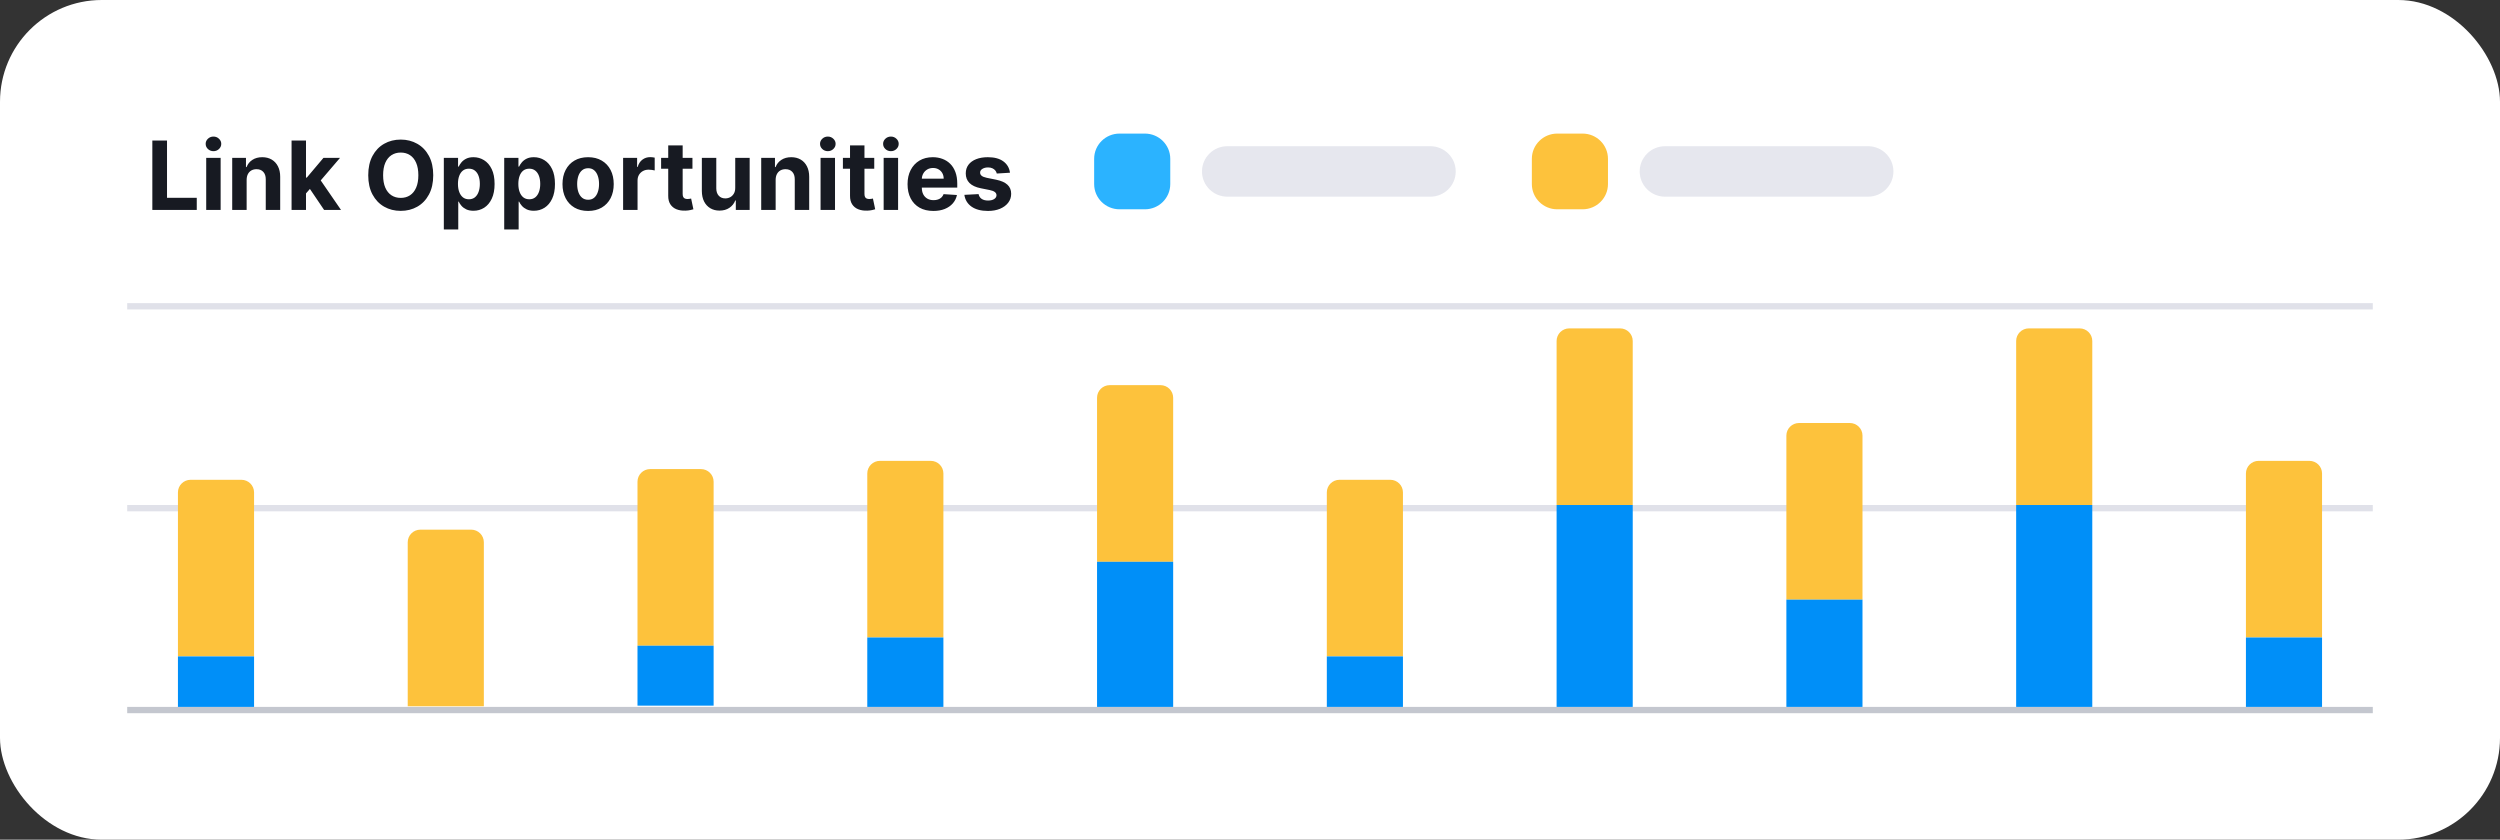 <svg width="393" height="132" viewBox="0 0 393 132" fill="none" xmlns="http://www.w3.org/2000/svg">
<rect x="0" y="0" width="393" height="132" fill="#333333" stroke="none"/>
<rect width="393" height="132" rx="16" fill="white"/>
<path d="M179.978 21H175.989C173.786 21 172 22.776 172 24.967V28.934C172 31.125 173.786 32.901 175.989 32.901H179.978C182.181 32.901 183.966 31.125 183.966 28.934V24.967C183.966 22.776 182.181 21 179.978 21Z" fill="#2BB3FF"/>
<path d="M224.852 22.984H192.941C190.738 22.984 188.953 24.76 188.953 26.951C188.953 29.142 190.738 30.918 192.941 30.918H224.852C227.055 30.918 228.841 29.142 228.841 26.951C228.841 24.76 227.055 22.984 224.852 22.984Z" fill="#E0E1E9" fill-opacity="0.8"/>
<path d="M248.784 21H244.795C242.592 21 240.807 22.776 240.807 24.967V28.934C240.807 31.125 242.592 32.901 244.795 32.901H248.784C250.987 32.901 252.773 31.125 252.773 28.934V24.967C252.773 22.776 250.987 21 248.784 21Z" fill="#FDC23C"/>
<path d="M293.659 22.984H261.748C259.545 22.984 257.759 24.76 257.759 26.951C257.759 29.142 259.545 30.918 261.748 30.918H293.659C295.861 30.918 297.647 29.142 297.647 26.951C297.647 24.76 295.861 22.984 293.659 22.984Z" fill="#E0E1E9" fill-opacity="0.8"/>
<path d="M373.005 47.654H19.995V48.645H373.005V47.654Z" fill="#E0E1E9"/>
<path d="M373.005 79.388H19.995V80.38H373.005V79.388Z" fill="#E0E1E9"/>
<path d="M373.005 111.123H19.995V112.115H373.005V111.123Z" fill="#C4C7CF"/>
<path d="M27.972 77.405C27.972 76.309 28.865 75.422 29.967 75.422H37.944C39.046 75.422 39.939 76.309 39.939 77.405V103.19H27.972V77.405Z" fill="#FDC23C"/>
<path d="M39.939 103.189H27.972V111.123H39.939V103.189Z" fill="#008FF8"/>
<path d="M64.094 85.245C64.094 84.149 64.987 83.261 66.089 83.261H74.066C75.168 83.261 76.061 84.149 76.061 85.245V111.029H64.094V85.245Z" fill="#FDC23C"/>
<path d="M100.214 75.723C100.214 74.627 101.108 73.739 102.209 73.739H110.186C111.288 73.739 112.181 74.627 112.181 75.723V101.507H100.214V75.723Z" fill="#FDC23C"/>
<path d="M112.181 101.507H100.214V110.928H112.181V101.507Z" fill="#008FF8"/>
<path d="M136.336 74.43C136.336 73.334 137.228 72.446 138.33 72.446H146.308C147.409 72.446 148.302 73.334 148.302 74.43V100.214H136.336V74.43Z" fill="#FDC23C"/>
<path d="M148.302 100.214H136.336V111.123H148.302V100.214Z" fill="#008FF8"/>
<path d="M172.456 62.529C172.456 61.433 173.348 60.545 174.45 60.545H182.428C183.528 60.545 184.422 61.433 184.422 62.529V88.313H172.456V62.529Z" fill="#FDC23C"/>
<path d="M184.422 88.314H172.456V111.123H184.422V88.314Z" fill="#008FF8"/>
<path d="M208.577 77.405C208.577 76.309 209.47 75.422 210.571 75.422H218.549C219.651 75.422 220.543 76.309 220.543 77.405V103.19H208.577V77.405Z" fill="#FDC23C"/>
<path d="M220.543 103.189H208.577V111.123H220.543V103.189Z" fill="#008FF8"/>
<path d="M244.698 53.604C244.698 52.508 245.592 51.621 246.693 51.621H254.67C255.772 51.621 256.665 52.508 256.665 53.604V79.388H244.698V53.604Z" fill="#FDC23C"/>
<path d="M256.665 79.388H244.698V111.123H256.665V79.388Z" fill="#008FF8"/>
<path d="M280.818 68.479C280.818 67.383 281.71 66.496 282.812 66.496H290.79C291.891 66.496 292.784 67.383 292.784 68.479V94.263H280.818V68.479Z" fill="#FDC23C"/>
<path d="M292.784 94.264H280.818V111.123H292.784V94.264Z" fill="#008FF8"/>
<path d="M316.94 53.604C316.94 52.508 317.833 51.621 318.935 51.621H326.912C328.013 51.621 328.907 52.508 328.907 53.604V79.388H316.94V53.604Z" fill="#FDC23C"/>
<path d="M328.907 79.388H316.94V111.123H328.907V79.388Z" fill="#008FF8"/>
<path d="M353.06 74.43C353.06 73.334 353.953 72.446 355.054 72.446H363.032C364.134 72.446 365.026 73.334 365.026 74.43V100.214H353.06V74.43Z" fill="#FDC23C"/>
<path d="M365.026 100.214H353.06V111.123H365.026V100.214Z" fill="#008FF8"/>
<path d="M23.948 33V22.091H26.255V31.098H30.931V33H23.948ZM32.416 33V24.818H34.685V33H32.416ZM33.556 23.764C33.219 23.764 32.929 23.652 32.688 23.428C32.45 23.201 32.331 22.929 32.331 22.613C32.331 22.3 32.45 22.032 32.688 21.809C32.929 21.581 33.219 21.468 33.556 21.468C33.894 21.468 34.181 21.581 34.419 21.809C34.661 22.032 34.781 22.3 34.781 22.613C34.781 22.929 34.661 23.201 34.419 23.428C34.181 23.652 33.894 23.764 33.556 23.764ZM38.772 28.27V33H36.503V24.818H38.666V26.262H38.762C38.943 25.786 39.246 25.409 39.673 25.133C40.099 24.852 40.615 24.712 41.223 24.712C41.791 24.712 42.286 24.836 42.709 25.084C43.131 25.333 43.46 25.688 43.694 26.15C43.929 26.608 44.046 27.155 44.046 27.791V33H41.777V28.195C41.78 27.695 41.652 27.304 41.393 27.023C41.134 26.739 40.777 26.597 40.322 26.597C40.017 26.597 39.747 26.663 39.513 26.794C39.282 26.926 39.101 27.117 38.969 27.37C38.842 27.618 38.776 27.918 38.772 28.27ZM47.89 30.646L47.896 27.924H48.226L50.847 24.818H53.451L49.931 28.93H49.392L47.89 30.646ZM45.834 33V22.091H48.103V33H45.834ZM50.948 33L48.54 29.436L50.053 27.833L53.606 33H50.948ZM68.104 27.546C68.104 28.735 67.878 29.747 67.427 30.582C66.98 31.416 66.369 32.054 65.595 32.494C64.824 32.931 63.958 33.149 62.996 33.149C62.026 33.149 61.156 32.929 60.386 32.489C59.615 32.048 59.006 31.411 58.558 30.576C58.111 29.742 57.887 28.732 57.887 27.546C57.887 26.356 58.111 25.344 58.558 24.509C59.006 23.675 59.615 23.039 60.386 22.602C61.156 22.162 62.026 21.942 62.996 21.942C63.958 21.942 64.824 22.162 65.595 22.602C66.369 23.039 66.98 23.675 67.427 24.509C67.878 25.344 68.104 26.356 68.104 27.546ZM65.765 27.546C65.765 26.775 65.65 26.125 65.419 25.596C65.192 25.067 64.871 24.666 64.455 24.392C64.04 24.119 63.553 23.982 62.996 23.982C62.438 23.982 61.952 24.119 61.536 24.392C61.121 24.666 60.797 25.067 60.567 25.596C60.339 26.125 60.226 26.775 60.226 27.546C60.226 28.316 60.339 28.966 60.567 29.495C60.797 30.024 61.121 30.425 61.536 30.699C61.952 30.972 62.438 31.109 62.996 31.109C63.553 31.109 64.04 30.972 64.455 30.699C64.871 30.425 65.192 30.024 65.419 29.495C65.65 28.966 65.765 28.316 65.765 27.546ZM69.77 36.068V24.818H72.007V26.192H72.108C72.208 25.972 72.352 25.749 72.54 25.521C72.731 25.291 72.98 25.099 73.285 24.946C73.594 24.79 73.978 24.712 74.436 24.712C75.033 24.712 75.583 24.868 76.087 25.18C76.591 25.489 76.995 25.956 77.296 26.581C77.598 27.203 77.749 27.982 77.749 28.92C77.749 29.832 77.602 30.603 77.307 31.232C77.016 31.857 76.618 32.331 76.114 32.654C75.613 32.973 75.052 33.133 74.431 33.133C73.99 33.133 73.616 33.06 73.307 32.915C73.001 32.769 72.751 32.586 72.556 32.366C72.36 32.142 72.211 31.917 72.108 31.69H72.039V36.068H69.77ZM71.991 28.909C71.991 29.396 72.058 29.82 72.193 30.182C72.328 30.544 72.524 30.827 72.779 31.029C73.035 31.228 73.346 31.327 73.712 31.327C74.081 31.327 74.393 31.226 74.649 31.024C74.905 30.818 75.098 30.534 75.23 30.172C75.365 29.806 75.432 29.385 75.432 28.909C75.432 28.437 75.366 28.021 75.235 27.663C75.104 27.304 74.91 27.023 74.654 26.821C74.399 26.619 74.084 26.517 73.712 26.517C73.342 26.517 73.03 26.615 72.774 26.81C72.522 27.006 72.328 27.283 72.193 27.641C72.058 28 71.991 28.423 71.991 28.909ZM79.262 36.068V24.818H81.499V26.192H81.6C81.7 25.972 81.844 25.749 82.032 25.521C82.224 25.291 82.472 25.099 82.778 24.946C83.087 24.79 83.47 24.712 83.928 24.712C84.525 24.712 85.075 24.868 85.579 25.18C86.084 25.489 86.487 25.956 86.789 26.581C87.091 27.203 87.241 27.982 87.241 28.92C87.241 29.832 87.094 30.603 86.799 31.232C86.508 31.857 86.11 32.331 85.606 32.654C85.105 32.973 84.544 33.133 83.923 33.133C83.483 33.133 83.108 33.06 82.799 32.915C82.493 32.769 82.243 32.586 82.048 32.366C81.853 32.142 81.703 31.917 81.6 31.69H81.531V36.068H79.262ZM81.483 28.909C81.483 29.396 81.551 29.82 81.686 30.182C81.821 30.544 82.016 30.827 82.272 31.029C82.527 31.228 82.838 31.327 83.204 31.327C83.573 31.327 83.886 31.226 84.141 31.024C84.397 30.818 84.591 30.534 84.722 30.172C84.857 29.806 84.924 29.385 84.924 28.909C84.924 28.437 84.859 28.021 84.727 27.663C84.596 27.304 84.402 27.023 84.147 26.821C83.891 26.619 83.577 26.517 83.204 26.517C82.834 26.517 82.522 26.615 82.266 26.81C82.014 27.006 81.821 27.283 81.686 27.641C81.551 28 81.483 28.423 81.483 28.909ZM92.451 33.16C91.624 33.16 90.908 32.984 90.304 32.633C89.704 32.277 89.241 31.784 88.914 31.152C88.587 30.516 88.424 29.779 88.424 28.941C88.424 28.096 88.587 27.357 88.914 26.725C89.241 26.09 89.704 25.596 90.304 25.244C90.908 24.889 91.624 24.712 92.451 24.712C93.278 24.712 93.992 24.889 94.592 25.244C95.196 25.596 95.661 26.09 95.988 26.725C96.314 27.357 96.478 28.096 96.478 28.941C96.478 29.779 96.314 30.516 95.988 31.152C95.661 31.784 95.196 32.277 94.592 32.633C93.992 32.984 93.278 33.16 92.451 33.16ZM92.462 31.402C92.838 31.402 93.152 31.296 93.404 31.082C93.656 30.866 93.847 30.571 93.974 30.198C94.106 29.825 94.171 29.401 94.171 28.925C94.171 28.449 94.106 28.025 93.974 27.652C93.847 27.279 93.656 26.984 93.404 26.768C93.152 26.551 92.838 26.443 92.462 26.443C92.082 26.443 91.762 26.551 91.503 26.768C91.247 26.984 91.053 27.279 90.922 27.652C90.794 28.025 90.73 28.449 90.73 28.925C90.73 29.401 90.794 29.825 90.922 30.198C91.053 30.571 91.247 30.866 91.503 31.082C91.762 31.296 92.082 31.402 92.462 31.402ZM97.953 33V24.818H100.153V26.246H100.239C100.388 25.738 100.638 25.354 100.99 25.095C101.341 24.832 101.746 24.701 102.204 24.701C102.318 24.701 102.44 24.708 102.572 24.722C102.703 24.736 102.818 24.756 102.918 24.781V26.794C102.811 26.762 102.664 26.734 102.476 26.709C102.288 26.684 102.115 26.672 101.959 26.672C101.625 26.672 101.327 26.745 101.064 26.89C100.805 27.032 100.599 27.231 100.446 27.487C100.297 27.742 100.223 28.037 100.223 28.371V33H97.953ZM108.853 24.818V26.523H103.926V24.818H108.853ZM105.045 22.858H107.314V30.486C107.314 30.695 107.346 30.859 107.41 30.976C107.474 31.09 107.562 31.169 107.676 31.216C107.793 31.262 107.928 31.285 108.081 31.285C108.187 31.285 108.294 31.276 108.4 31.258C108.507 31.237 108.589 31.221 108.645 31.21L109.002 32.899C108.889 32.934 108.729 32.975 108.523 33.021C108.317 33.071 108.067 33.101 107.772 33.112C107.225 33.133 106.746 33.06 106.334 32.894C105.925 32.727 105.607 32.467 105.38 32.116C105.153 31.764 105.041 31.32 105.045 30.784V22.858ZM115.578 29.516V24.818H117.847V33H115.669V31.514H115.583C115.399 31.993 115.092 32.379 114.662 32.67C114.236 32.961 113.716 33.106 113.101 33.106C112.554 33.106 112.073 32.982 111.658 32.734C111.242 32.485 110.917 32.132 110.683 31.674C110.452 31.216 110.335 30.667 110.331 30.028V24.818H112.6V29.623C112.604 30.106 112.734 30.488 112.989 30.768C113.245 31.049 113.588 31.189 114.017 31.189C114.291 31.189 114.547 31.127 114.784 31.003C115.022 30.875 115.214 30.686 115.36 30.438C115.509 30.189 115.582 29.882 115.578 29.516ZM121.932 28.27V33H119.662V24.818H121.825V26.262H121.921C122.102 25.786 122.406 25.409 122.832 25.133C123.258 24.852 123.775 24.712 124.382 24.712C124.95 24.712 125.445 24.836 125.868 25.084C126.291 25.333 126.619 25.688 126.853 26.15C127.088 26.608 127.205 27.155 127.205 27.791V33H124.936V28.195C124.939 27.695 124.812 27.304 124.552 27.023C124.293 26.739 123.936 26.597 123.482 26.597C123.176 26.597 122.906 26.663 122.672 26.794C122.441 26.926 122.26 27.117 122.129 27.37C122.001 27.618 121.935 27.918 121.932 28.27ZM128.993 33V24.818H131.263V33H128.993ZM130.133 23.764C129.796 23.764 129.507 23.652 129.265 23.428C129.027 23.201 128.908 22.929 128.908 22.613C128.908 22.3 129.027 22.032 129.265 21.809C129.507 21.581 129.796 21.468 130.133 21.468C130.471 21.468 130.758 21.581 130.996 21.809C131.238 22.032 131.358 22.3 131.358 22.613C131.358 22.929 131.238 23.201 130.996 23.428C130.758 23.652 130.471 23.764 130.133 23.764ZM137.432 24.818V26.523H132.505V24.818H137.432ZM133.624 22.858H135.893V30.486C135.893 30.695 135.925 30.859 135.989 30.976C136.053 31.09 136.141 31.169 136.255 31.216C136.372 31.262 136.507 31.285 136.66 31.285C136.766 31.285 136.873 31.276 136.979 31.258C137.086 31.237 137.168 31.221 137.225 31.21L137.581 32.899C137.468 32.934 137.308 32.975 137.102 33.021C136.896 33.071 136.646 33.101 136.351 33.112C135.804 33.133 135.325 33.06 134.913 32.894C134.504 32.727 134.187 32.467 133.959 32.116C133.732 31.764 133.62 31.32 133.624 30.784V22.858ZM138.91 33V24.818H141.18V33H138.91ZM140.05 23.764C139.713 23.764 139.424 23.652 139.182 23.428C138.944 23.201 138.825 22.929 138.825 22.613C138.825 22.3 138.944 22.032 139.182 21.809C139.424 21.581 139.713 21.468 140.05 21.468C140.388 21.468 140.675 21.581 140.913 21.809C141.155 22.032 141.275 22.3 141.275 22.613C141.275 22.929 141.155 23.201 140.913 23.428C140.675 23.652 140.388 23.764 140.05 23.764ZM146.726 33.16C145.884 33.16 145.16 32.989 144.553 32.648C143.949 32.304 143.484 31.817 143.157 31.189C142.83 30.557 142.667 29.809 142.667 28.946C142.667 28.105 142.83 27.366 143.157 26.73C143.484 26.095 143.944 25.599 144.537 25.244C145.133 24.889 145.833 24.712 146.635 24.712C147.175 24.712 147.678 24.799 148.143 24.973C148.612 25.143 149.02 25.401 149.368 25.745C149.72 26.09 149.993 26.523 150.188 27.045C150.384 27.563 150.481 28.171 150.481 28.866V29.49H143.573V28.084H148.345C148.345 27.757 148.274 27.467 148.132 27.215C147.99 26.963 147.793 26.766 147.541 26.624C147.292 26.478 147.003 26.405 146.673 26.405C146.328 26.405 146.023 26.485 145.757 26.645C145.494 26.802 145.288 27.013 145.139 27.279C144.99 27.542 144.913 27.835 144.91 28.158V29.495C144.91 29.9 144.984 30.25 145.133 30.544C145.286 30.839 145.501 31.066 145.778 31.226C146.055 31.386 146.383 31.466 146.763 31.466C147.015 31.466 147.246 31.43 147.456 31.359C147.665 31.288 147.845 31.182 147.994 31.04C148.143 30.898 148.257 30.724 148.335 30.518L150.433 30.656C150.327 31.16 150.108 31.601 149.778 31.977C149.452 32.35 149.029 32.641 148.51 32.851C147.996 33.057 147.401 33.16 146.726 33.16ZM158.77 27.151L156.692 27.279C156.657 27.102 156.58 26.942 156.463 26.8C156.346 26.654 156.192 26.539 156 26.453C155.812 26.365 155.586 26.32 155.323 26.32C154.972 26.32 154.675 26.395 154.434 26.544C154.192 26.69 154.072 26.885 154.072 27.13C154.072 27.325 154.15 27.49 154.306 27.625C154.462 27.76 154.73 27.869 155.11 27.95L156.591 28.249C157.387 28.412 157.98 28.675 158.37 29.037C158.761 29.399 158.956 29.875 158.956 30.465C158.956 31.001 158.798 31.471 158.482 31.876C158.17 32.281 157.74 32.597 157.193 32.824C156.65 33.048 156.023 33.16 155.313 33.16C154.23 33.16 153.367 32.934 152.724 32.483C152.085 32.029 151.71 31.411 151.6 30.63L153.832 30.512C153.899 30.843 154.063 31.095 154.322 31.269C154.581 31.439 154.913 31.524 155.318 31.524C155.716 31.524 156.035 31.448 156.277 31.296C156.522 31.139 156.646 30.939 156.65 30.694C156.646 30.488 156.559 30.319 156.389 30.188C156.218 30.053 155.955 29.95 155.6 29.879L154.183 29.596C153.384 29.436 152.79 29.159 152.399 28.765C152.012 28.371 151.818 27.869 151.818 27.258C151.818 26.732 151.96 26.279 152.244 25.899C152.532 25.52 152.935 25.227 153.454 25.021C153.976 24.815 154.586 24.712 155.286 24.712C156.319 24.712 157.133 24.93 157.726 25.367C158.322 25.804 158.67 26.398 158.77 27.151Z" fill="#171A22"/>
</svg>
